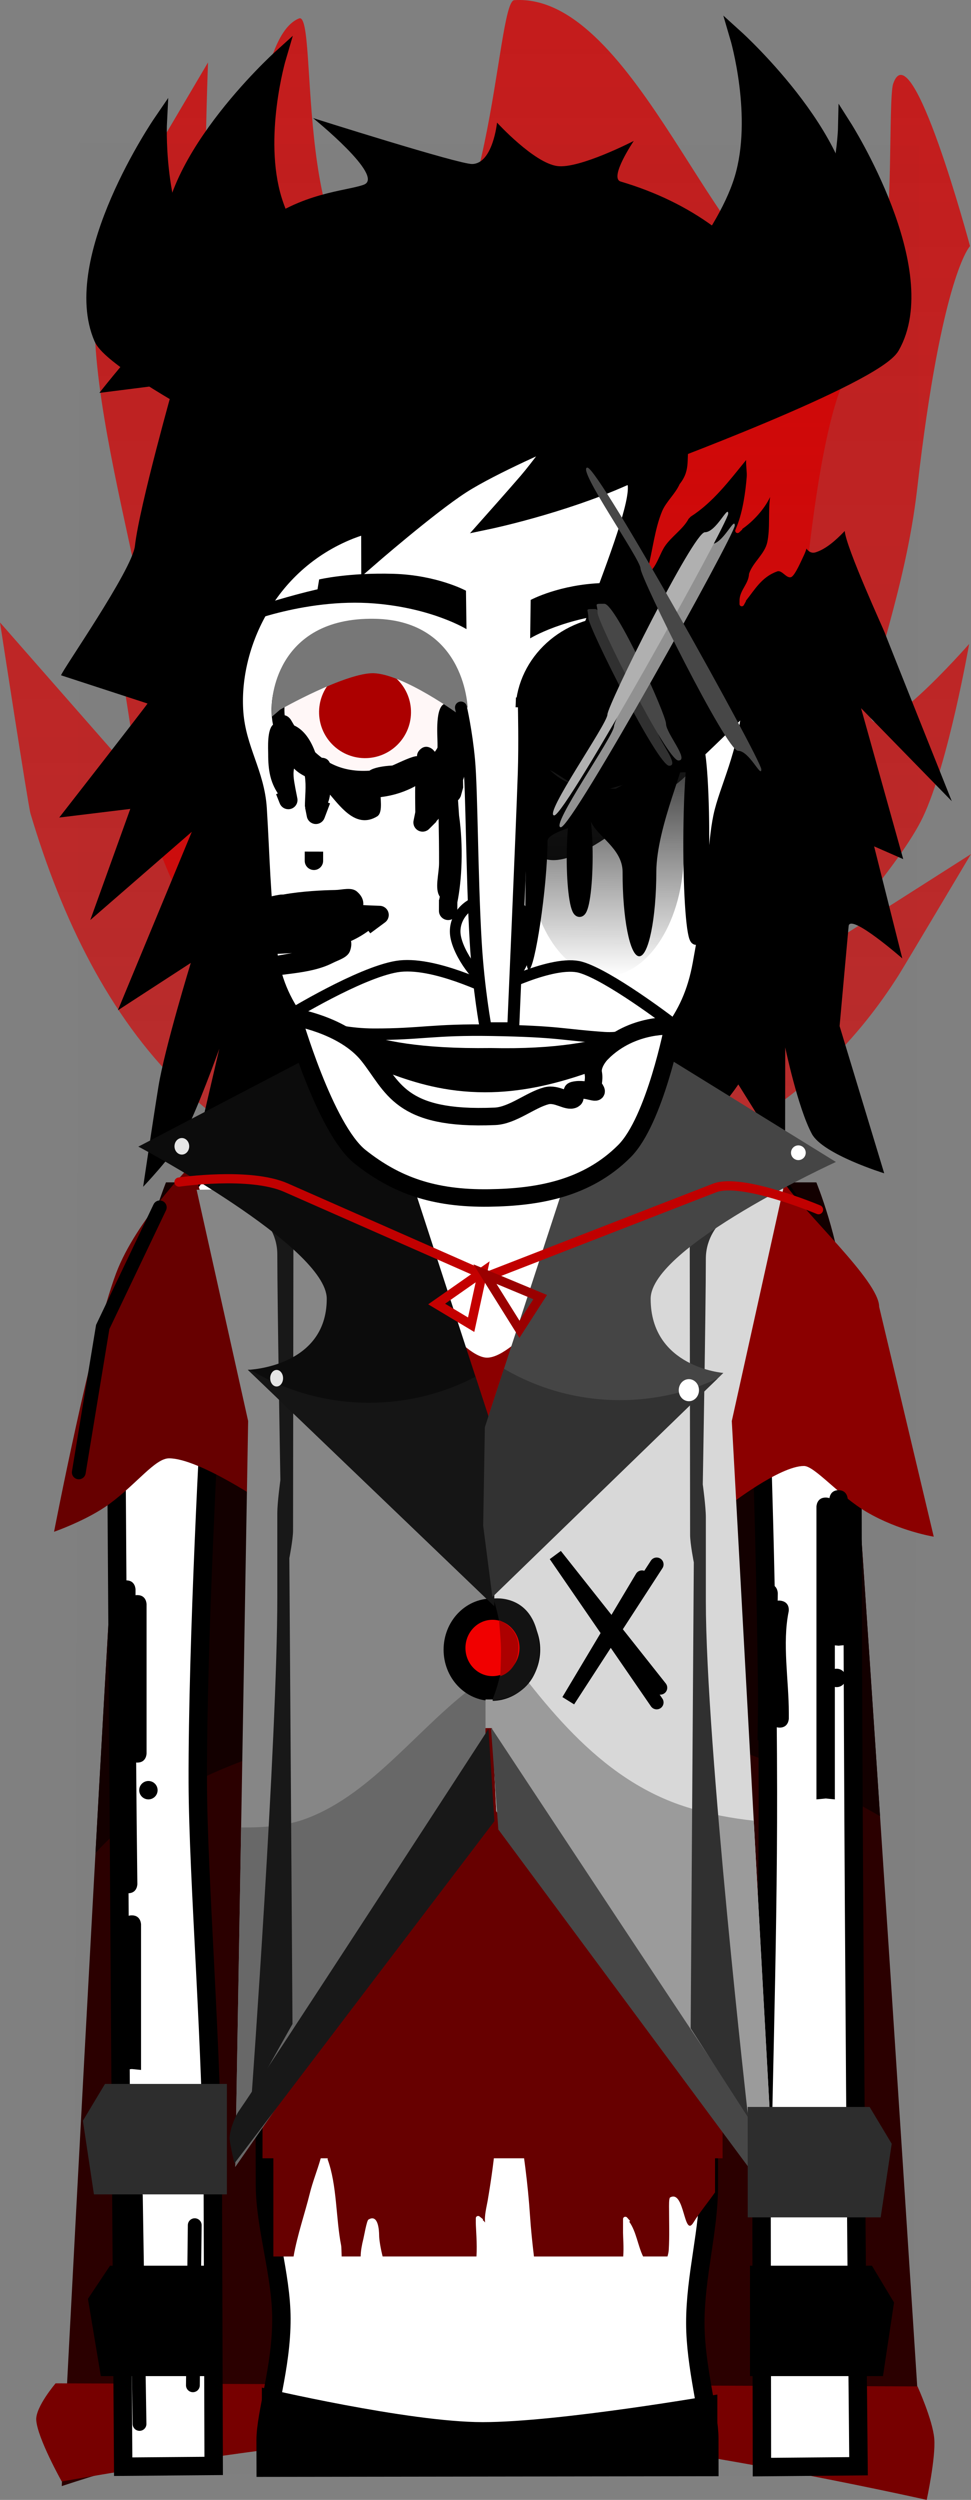 <svg version="1.1" xmlns="http://www.w3.org/2000/svg" xmlns:xlink="http://www.w3.org/1999/xlink" width="105.524" height="271.65" viewBox="0,0,105.524,271.65"><rect x="0" y="0" width="105.524" height="271.65" fill="#808080" stroke="none"/><defs><linearGradient x1="-957.861" y1="-155.94" x2="-957.861" y2="737.426" gradientUnits="userSpaceOnUse" id="color-1"><stop offset="0" stop-color="#d70000"/><stop offset="1" stop-color="#d70000" stop-opacity="0"/></linearGradient><linearGradient x1="-659.467" y1="-87.547" x2="-659.467" y2="583.344" gradientUnits="userSpaceOnUse" id="color-2"><stop offset="0" stop-color="#d70000"/><stop offset="1" stop-color="#d70000" stop-opacity="0"/></linearGradient><linearGradient x1="254.023" y1="115.058" x2="253.956" y2="142.222" gradientUnits="userSpaceOnUse" id="color-3"><stop offset="0" stop-color="#1a1a1a"/><stop offset="1" stop-color="#1a1a1a" stop-opacity="0"/></linearGradient></defs><g transform="translate(-188.157,-36.15)"><g data-paper-data="{&quot;isPaintingLayer&quot;:true}" fill-rule="nonzero" stroke-linejoin="miter" stroke-miterlimit="10" stroke-dasharray="" stroke-dashoffset="0" style="mix-blend-mode: normal"><g stroke="none" stroke-width="0" stroke-linecap="butt"><path d="M200.445,60.426l10.318,-17.492c0,0 -1.198,31.193 1.156,31.193c3.996,0 1.887,-33.204 8.732,-35.973c2.231,-0.902 -1.017,29.525 10.734,29.27c10.209,-0.221 10.641,-31.123 12.658,-31.256c13.241,-0.875 22.449,30.62 30.986,30.667c1.865,0.01 -0.466,-20.426 -0.466,-20.426c0,0 6.206,16.616 9.481,15.633c1.179,-0.354 0.646,-15.239 1.178,-16.788c2.043,-5.951 8.354,17.642 8.354,17.642c0,0 -3.078,3.08 -5.738,26.317c-1.279,11.178 -5.109,20.162 -5.15,24.248c-0.05,5.055 10.794,-7.338 10.794,-7.338c0,0 -2.279,13.054 -5.031,18.828c-2.453,5.147 -10.689,14.153 -10.689,14.153l15.919,-10.147c0,0 -7.304,12.27 -7.83,13.105c-8.886,14.079 -23.6,23.809 -47.254,23.976c-26.482,0.186 -40.251,-18.342 -47.129,-41.493c-0.252,-0.848 -3.31,-20.755 -3.31,-20.755l16.581,18.907c0,0 0.65,-11.92 -1.039,-20.483c-1.751,-8.879 -4.857,-20.756 -5.231,-29.651c-0.291,-6.929 1.977,-12.138 1.977,-12.138z" fill="url(#color-1)"/><path d="M210.385,74.938l7.749,-13.136c0,0 -0.9,23.425 0.868,23.425c3.001,0 1.417,-24.935 6.558,-27.014c1.675,-0.678 -0.764,22.173 8.061,21.981c7.667,-0.166 7.991,-23.372 9.506,-23.472c9.943,-0.657 16.859,22.995 23.27,23.03c1.4,0.008 -0.35,-15.339 -0.35,-15.339c0,0 4.661,12.478 7.12,11.74c0.885,-0.266 0.485,-11.444 0.884,-12.607c1.535,-4.469 6.273,13.249 6.273,13.249c0,0 -2.312,2.313 -4.309,19.763c-0.961,8.394 -3.837,15.141 -3.867,18.21c-0.038,3.797 8.106,-5.51 8.106,-5.51c0,0 -1.711,9.803 -3.778,14.139c-1.842,3.865 -8.027,10.629 -8.027,10.629l11.955,-7.62c0,0 -5.485,9.215 -5.88,9.842c-6.673,10.573 -17.723,17.88 -35.487,18.005c-19.887,0.14 -30.227,-13.774 -35.393,-31.16c-0.189,-0.637 -2.486,-15.586 -2.486,-15.586l12.452,14.198c0,0 0.488,-8.951 -0.78,-15.382c-1.315,-6.668 -3.647,-15.587 -3.928,-22.267c-0.219,-5.204 1.485,-9.115 1.485,-9.115z" fill="url(#color-2)"/></g><path d="M194.794,109.533c0.062,-0.462 7.733,-11.443 8.026,-14.056c0.485,-4.336 4.255,-17.661 4.255,-17.661l-8.123,1.03c0,0 8.964,-11.489 17.273,-18.101c4.658,-3.706 9.567,-3.823 11.464,-4.523c2.375,-0.877 -5.51,-7.242 -5.51,-7.242c0,0 15.926,5.049 17.298,4.993c2.246,-0.046 2.696,-4.499 2.696,-4.499c0,0 4.003,4.381 6.551,4.722c2.396,0.321 8.309,-2.733 8.309,-2.733c0,0 -2.726,4.028 -1.424,4.414c3.952,1.172 7.242,2.829 9.988,4.825c-0.476,1.087 -0.723,2.288 -0.73,3.352c-0.015,3.739 1.412,6.388 -0.64,10.005c-0.304,0.786 -1.556,4.049 -0.571,4.657c1.431,0.883 3.772,-2.711 2.934,0.065c-0.093,0.308 -0.336,0.549 -0.471,0.841c-0.709,1.548 -2.531,3.079 -2.99,4.571c-0.514,1.671 0.218,2.881 -1.113,4.565c-0.474,1.065 -1.47,1.904 -1.906,2.948c-0.788,1.884 -1.034,4.272 -1.558,6.29l0.023,0.028l-0.026,-0.001l-0,0.008h-0.017l-0,0.5c0,0 0,0 0,0c-0,0.138 0.112,0.25 0.249,0.25c0.136,0 0.247,-0.108 0.251,-0.243l0.016,-0.478c0.006,-0.023 0.012,-0.045 0.018,-0.068c0.542,-0.674 0.885,-1.784 1.325,-2.45c0.719,-1.087 2.003,-1.888 2.595,-3.006l0.232,-0.244c2.438,-1.553 4.235,-3.959 6.027,-6.155c-0.031,0.614 0.101,1.332 0.062,1.827c-0.129,1.658 -0.438,3.773 -1.046,5.306l-0.182,0.46c-0.013,0.03 -0.02,0.062 -0.02,0.097c-0,0.138 0.111,0.25 0.249,0.251c0.067,0 0.127,-0.026 0.172,-0.068l0.364,-0.342l-0.031,-0.033c1.218,-0.841 2.421,-2.167 3.036,-3.476c-0.223,1.536 0.019,3.366 -0.305,4.901c-0.275,1.303 -1.57,2.179 -1.985,3.44c-0.048,1.085 -0.937,1.707 -1.03,2.774l0.002,0.008l-0.002,-0l-0.007,0.499c-0,0.001 -0,0.002 -0,0.003c-0,0.138 0.111,0.25 0.249,0.251c0.096,0 0.18,-0.054 0.222,-0.134l0.239,-0.434l-0.029,-0.016c0.992,-1.24 1.735,-2.613 3.424,-3.212c0.514,-0.182 1.007,0.818 1.515,0.619c0.413,-0.162 1.133,-1.858 1.336,-2.273c0.132,-0.274 0.241,-0.546 0.326,-0.823c0.214,0.334 0.564,0.544 1.003,0.403c1.106,-0.355 2.17,-1.285 3.151,-2.313c0.156,1.832 4.248,10.749 4.336,11.022c0.096,0.297 7.3,18.336 7.3,18.336l-9.862,-10.108l4.584,16.404l-3.164,-1.387l3.063,12.177c0,0 -5.614,-4.912 -5.829,-3.538c-0.014,0.094 -0.985,10.892 -0.985,10.892l4.848,15.996c0,0 -6.666,-2.057 -7.862,-4.283c-1.529,-2.848 -2.895,-9.402 -2.895,-9.402l-0.016,12.164l-5.082,-8.139c0,0 -9.291,14.493 -26.581,14.286c-16.305,-0.326 -26.042,-11.992 -26.042,-11.992l-6.83,6.958l3.052,-13.129c0,0 -2.463,6.879 -3.977,9.624c-1.132,2.052 -4.302,5.379 -4.302,5.379c0,0 1.071,-7.255 1.663,-10.897c0.678,-4.173 3.516,-13.431 3.516,-13.431l-7.926,5.151l8.037,-19.4l-11.033,9.588l4.347,-12.075l-7.721,0.939c0,0 9.58,-12.288 9.593,-12.389z" fill="#000000" stroke="none" stroke-width="1.5" stroke-linecap="butt"/><path d="M196.238,304.968l0.628,-253.224l91.182,0.226l-0.628,253.224z" fill-opacity="0.01" fill="#000000" stroke="none" stroke-width="0" stroke-linecap="butt"/><path d="M194.867,306.3c0,0 0.092,-1.792 0.256,-4.952c1.076,-20.718 5.24,-100.255 6.777,-119.459c0.637,-7.968 4.3,-17.256 4.3,-17.256h70.667c0,0 2.497,6.035 3.013,12.305c1.674,20.328 8.653,129.362 8.653,129.362c0,0 -32.609,-10 -47.333,-10c-16.331,0 -46.333,10 -46.333,10z" fill="#2b0000" stroke="none" stroke-width="0" stroke-linecap="butt"/><path d="M194.867,305.8c0,0 -2.649,-4.721 -2.772,-6.681c-0.088,-1.414 2.105,-3.986 2.105,-3.986l93.667,0.333c0,0 1.656,3.652 1.821,5.681c0.169,2.08 -0.821,6.652 -0.821,6.652c0,0 -31.29,-7.042 -47.325,-7.383c-15.26,-0.325 -46.675,5.383 -46.675,5.383z" fill="#770000" stroke="none" stroke-width="0" stroke-linecap="butt"/><path d="M201.9,181.889c0.637,-7.968 4.3,-17.256 4.3,-17.256h70.667c0,0 2.497,6.035 3.013,12.305c0.691,8.387 2.284,31.871 3.918,56.568c-9.336,-5.367 -19.308,-9.252 -30.126,-10.803c-15.231,-2.183 -37.919,1.712 -50.448,10.634c-1.72,1.225 -3.289,2.63 -4.691,4.175c1.306,-23.645 2.634,-46.476 3.366,-55.622z" fill="#130000" stroke="none" stroke-width="0" stroke-linecap="butt"/><path d="M201.545,304.192c0,0 -0.635,-94.384 -0.793,-118.012c-0.055,-8.153 8.187,-36.761 40.202,-36.921c31.602,-0.158 39.857,29.487 39.849,36.897c-0.077,46.243 0.654,117.986 0.654,117.986l-10.497,0.096c0,0 -0.021,-15.345 -0.037,-26.888c-0.013,-9.496 0.711,-28.548 0.686,-46.5c-0.03,-21.518 -0.807,-41.455 -0.807,-41.455c0,0 0.075,-3.099 -2.816,-3.154c-3.434,-0.065 -2.945,3.116 -2.945,3.116c0,0 0.113,63.118 0.151,84.243c0.009,4.924 -1.481,9.868 -1.472,15c0.009,4.749 1.516,9.768 1.521,12.502c0.004,1.955 0.006,3.125 0.006,3.125l-48.214,0.072c0,0 -0.003,-1.099 -0.008,-2.947c-0.008,-2.969 1.729,-7.87 1.715,-13.251c-0.013,-4.795 -1.776,-9.972 -1.788,-14.499c-0.056,-21.191 -0.224,-84.536 -0.224,-84.536c0,0 0.279,-2.919 -2.886,-2.934c-3.111,-0.015 -2.816,2.909 -2.816,2.909c0,0 -1.423,25.186 -1.375,40.81c0.032,10.531 1.589,29.077 1.638,45c0.049,15.944 0.09,29.257 0.09,29.257z" fill="#ffffff" stroke="#000000" stroke-width="2" stroke-linecap="butt"/><path d="M232.485,198.28v-23.2c0,0 5.745,8.6 8.6,8.6c3.121,0 9.4,-8.6 9.4,-8.6v23.2z" fill="#8b0000" stroke="none" stroke-width="0" stroke-linecap="butt"/><path d="M217.865,281.35v-54.5h48v47.532c-0.786,1.118 -1.69,2.207 -2.333,3.255c-1.085,1.812 -0.944,-3.608 -2.556,-2.698c-0.136,0.077 -0.11,1.024 -0.11,1.207c0,1.491 0.057,2.996 -0.032,4.484c-0.013,0.219 -0.062,0.47 -0.141,0.719h-2.648c-0.57,-1.17 -0.751,-2.748 -1.506,-3.775l0.095,-0.083l-0.329,-0.375c-0.046,-0.053 -0.113,-0.086 -0.189,-0.086c-0.138,0 -0.25,0.112 -0.25,0.25v0l-0,0.5c0,0 0,0 0,0c-0,0.333 -0,0.667 -0.001,1c-0.001,0.41 0.099,1.581 0.02,2.57h-9.7c-0.175,-1.469 -0.331,-2.936 -0.428,-4.413c-0.23,-3.507 -0.703,-6.972 -1.279,-10.439c-0.115,-0.691 -0.391,-4.819 -1.514,-4.249c-0.222,0.113 -0.265,1.411 -0.297,1.665c-0.188,1.49 -0.495,2.972 -0.614,4.469c-0.184,2.336 -0.507,4.603 -0.9,6.912c-0.106,0.622 -0.381,1.642 -0.275,2.366c-0.078,-0.102 -0.169,-0.196 -0.268,-0.282l0.051,-0.063l-0.387,-0.313c-0.043,-0.035 -0.098,-0.057 -0.159,-0.057c-0.138,0 -0.25,0.112 -0.25,0.25v0v0.5v0c0,0.507 0.164,2.308 0.071,3.654h-10.196c-0.222,-0.856 -0.38,-1.841 -0.381,-2.288c-0.006,-0.518 -0.083,-2.382 -1.168,-1.717c-0.179,0.109 -0.471,1.796 -0.541,2.071c-0.173,0.683 -0.291,1.35 -0.301,1.934h-2.062c-0.024,-0.503 -0.016,-0.991 -0.061,-1.223c-0.573,-2.891 -0.437,-6.573 -1.481,-9.374l0.034,-0.007l-0.103,-0.484c-0.022,-0.116 -0.124,-0.203 -0.246,-0.203c-0.107,0 -0.199,0.068 -0.234,0.163l-0.183,0.459l0.003,0.001l-0.008,0.011c-0.364,1.293 -0.871,2.531 -1.192,3.837c-0.496,2.019 -1.366,4.549 -1.756,6.821z" fill="#670000" stroke="none" stroke-width="0" stroke-linecap="butt"/><path d="M216.685,270.68v-50h50v50z" fill="#670000" stroke="none" stroke-width="0" stroke-linecap="butt"/><path d="M194.032,202.6c0,0 4.03,-20.893 6.742,-28.093c2.204,-5.851 8.325,-11.907 8.325,-11.907l0.049,0.001c0.088,0.785 0.266,1.543 0.525,2.263c1.369,4.107 2.809,8.256 3.973,12.478c0.82,2.975 1.937,6.223 2.274,9.292c0.194,1.766 -0.311,4.588 -0.235,6.246c0.103,2.253 0.758,4.518 1.454,6.764c0,0 -7.303,-5.018 -10.606,-5.026c-1.514,-0.004 -3.516,2.776 -6.49,4.961c-2.398,1.762 -6.011,3.021 -6.011,3.021z" fill="#670000" stroke="none" stroke-width="0" stroke-linecap="butt"/><path d="M289.632,203.133c0,0 -3.758,-0.608 -7.289,-2.682c-2.956,-1.736 -5.653,-4.999 -6.809,-5.001c-2.665,-0.006 -8.195,4.315 -8.195,4.315c0.229,-5.721 0.385,-11.458 0.521,-17.184c0.112,-4.701 3.076,-12.907 5.198,-18.363c2.477,3.8 10.641,11.085 10.641,13.93z" fill="#8b0000" stroke="none" stroke-width="0" stroke-linecap="butt"/><path d="M256.142,200.334c-0.571,0 -1.034,-0.463 -1.034,-1.034c0,-0.571 0.463,-1.034 1.034,-1.034c0.571,0 1.034,0.463 1.034,1.034c0,0.571 -0.463,1.034 -1.034,1.034z" fill="#000000" stroke="none" stroke-width="1.5" stroke-linecap="butt"/><path d="M250.883,204.569c-4.463,-0.314 -6.552,-1.794 -6.17,-2.58c0.118,-0.242 2.846,1.064 6.97,1.305c6.409,0.375 8.51,-0.632 8.51,-0.632v1.346c0,0 -2.413,1.047 -9.311,0.561z" fill="#000000" stroke="#000000" stroke-width="0" stroke-linecap="butt"/><path d="M223.07,199.3c0,-0.571 0.463,-1.034 1.034,-1.034c0.571,0 1.034,0.463 1.034,1.034c0,0.571 -0.463,1.034 -1.034,1.034c-0.571,0 -1.034,-0.463 -1.034,-1.034z" fill="#000000" stroke="none" stroke-width="1.5" stroke-linecap="butt"/><path d="M229.364,204.569c-6.897,0.486 -9.311,-0.561 -9.311,-0.561v-1.346c0,0 2.101,1.007 8.51,0.632c4.124,-0.241 6.853,-1.547 6.97,-1.305c0.383,0.786 -1.706,2.266 -6.17,2.58z" fill="#000000" stroke="#000000" stroke-width="0" stroke-linecap="butt"/><path d="M240.644,261.121c-0.819,0 -1.483,-0.664 -1.483,-1.483c0,-0.819 0.664,-1.483 1.483,-1.483c0.819,0 1.483,0.664 1.483,1.483c0,0.819 -0.664,1.483 -1.483,1.483z" data-paper-data="{&quot;index&quot;:null}" fill="#670000" stroke="none" stroke-width="1.5" stroke-linecap="butt"/><path d="M255.885,165.086l17.4,0.226l-5.6,25.256l4.6,83.719c0,0 -3.821,-5.229 -6.75,-9.236c-5.459,-7.47 -23.45,-32.089 -23.45,-32.089c0,0 -0.707,-14.62 -0.949,-19.616c-0.149,-3.088 -0.362,-7.494 -0.362,-7.494z" fill="#d8d8d8" stroke="#cc0000" stroke-width="0" stroke-linecap="round"/><path d="M272.285,274.286c0,0 -3.821,-5.229 -6.75,-9.236c-5.459,-7.47 -23.45,-32.089 -23.45,-32.089c0,0 -0.707,-14.62 -0.949,-19.616c-0.005,-0.106 -0.01,-0.213 -0.016,-0.322c5.807,7.862 11.94,16.484 21.748,19.523c2.392,0.741 4.789,1.185 7.202,1.45z" fill="#9b9b9b" stroke="#cc0000" stroke-width="0" stroke-linecap="butt"/><path d="M241.368,202.585l-0.644,30.167l-27,38.859l1.4,-81.044l-5.6,-25.132l17.4,-0.224z" data-paper-data="{&quot;index&quot;:null}" fill="#868686" stroke="#cc0000" stroke-width="0" stroke-linecap="round"/><path d="M242.314,234.952l-0.806,-11.123c0,0 26.826,40.695 29.676,44.682c0.489,0.684 0.859,1.879 0.859,1.879c0,0 0.279,0.892 0.239,1.389c-0.031,0.388 -0.172,1.092 -0.308,1.703c-0.137,0.621 -0.268,1.146 -0.268,1.146z" fill="#474747" stroke="none" stroke-width="0" stroke-linecap="butt"/><path d="M240.724,232.752l-27,38.859l0.637,-36.882c2.456,0.018 4.909,-0.141 7.136,-0.984c7.308,-2.766 12.38,-10.254 18.626,-14.69c0.3,-0.188 0.602,-0.372 0.905,-0.552z" data-paper-data="{&quot;index&quot;:null}" fill="#686868" stroke="#cc0000" stroke-width="0" stroke-linecap="butt"/><path d="M213.637,271.229c0,0 -0.119,-0.488 -0.245,-1.065c-0.123,-0.568 -0.253,-1.222 -0.281,-1.583c-0.036,-0.462 0.219,-1.291 0.219,-1.291c0,0 0.338,-1.111 0.785,-1.746c2.605,-3.704 27.126,-41.515 27.126,-41.515l0.645,10.02z" data-paper-data="{&quot;index&quot;:null}" fill="#181818" stroke="none" stroke-width="0" stroke-linecap="butt"/><path d="M282.915,282.35l2.4,4l-1.2,8h-14.45c0,-1.49 0,-2.98 0,-4.47c0,-2.51 0,-5.02 0,-7.53z" fill="#000000" stroke="none" stroke-width="0" stroke-linecap="butt"/><path d="M199.115,294.35l-1.4,-8.4l2.4,-3.6h11.85c0,2.733 0,5.467 0,8.2c0,1.267 0,2.533 0,3.8z" fill="#000000" stroke="none" stroke-width="0" stroke-linecap="butt"/><path d="M203.085,227.68c-0.046,0 -0.089,-0.002 -0.131,-0.006c0.032,4.397 0.076,8.794 0.131,13.192l0,0.001c0,0 0.013,1 -0.987,1.012c-1,0.013 -1.012,-0.987 -1.012,-0.987l-0,-0.001c-0.133,-10.672 -0.2,-21.339 -0.2,-32.011c0,0 0,-1 1,-1c1,0 1,1 1,1c0,0.205 0,0.41 0,0.615c0.062,-0.01 0.128,-0.015 0.2,-0.015c1,0 1,1 1,1c0,5.333 0,10.667 0,16v0.2c0,0 0,1 -1,1z" fill="#000000" stroke="none" stroke-width="0.5" stroke-linecap="butt"/><path d="M201.485,260.88c0,-5.2 0,-10.4 0,-15.6c0,0 0,-1 1,-1c1,0 1,1 1,1c0,5.267 0,10.533 0,15.8l-1,-0.1l-1,0.1c0,-0.067 0,-0.133 0,-0.2c0,-0 0,-1 1,-1c1,0 1,1 1,1l-1,0.1z" fill="#000000" stroke="none" stroke-width="0.5" stroke-linecap="butt"/><path d="M203.285,230.68c0,-0.552 0.448,-1 1,-1c0.552,0 1,0.448 1,1c0,0.552 -0.448,1 -1,1c-0.552,0 -1,-0.448 -1,-1z" fill="#000000" stroke="none" stroke-width="0.5" stroke-linecap="butt"/><path d="M276.885,231.48c0,-10.533 0,-21.067 0,-31.6c0,0 0,-1 1,-1c0.162,0 0.298,0.026 0.411,0.07c0.039,-0.271 0.214,-0.87 0.989,-0.87c1,0 1,1 1,1c0,5.267 0,10.533 0,15.8l-1,0.1l-0.4,-0.04c0,0.853 0,1.707 0,2.56c0.065,-0.013 0.132,-0.02 0.2,-0.02c0.552,0 1,0.448 1,1c0,0.552 -0.448,1 -1,1c-0.068,0 -0.135,-0.007 -0.2,-0.02c0,4.073 0,8.147 0,12.22l-1,-0.1l-1,0.1c0,-0.067 0,-0.133 0,-0.2c0,-0 0,-1 1,-1c1,0 1,1 1,1l-1,0.1l-1,-0.1z" fill="#000000" stroke="none" stroke-width="0.5" stroke-linecap="butt"/><path d="M272.885,223.88c-0.148,0 -0.274,-0.022 -0.382,-0.059c-0.006,0.49 -0.012,0.98 -0.018,1.471l-1.063,-0.112l-0.937,0.087c0.001,-0.062 0.002,-0.124 0.002,-0.186l-0.002,-0c0,0 0,-0.021 0.003,-0.058c0.066,-5.251 0.131,-10.503 0.197,-15.754c0,0 0.013,-1 1.012,-0.987c1,0.013 0.987,1.012 0.987,1.012c-0.003,0.264 -0.007,0.529 -0.01,0.793c0.118,-0.019 0.252,-0.017 0.406,0.014c0.981,0.196 0.784,1.177 0.784,1.177c-0.707,3.439 0.019,7.473 0.019,11.004v0.6c0,0 0,1 -1,1z" fill="#000000" stroke="none" stroke-width="0.5" stroke-linecap="butt"/><path d="M245.865,215.413c0,2.52 -1.903,4.562 -4.25,4.562c-2.347,0 -4.25,-2.043 -4.25,-4.562c0,-2.52 1.903,-4.562 4.25,-4.562c2.347,0 4.25,2.043 4.25,4.562z" fill="#000000" stroke="#000000" stroke-width="2" stroke-linecap="butt"/><path d="M246.779,215.32c0,5.589 -5.143,5.607 -5.143,5.607c0,0 1.162,-2.589 1.144,-5.285c-0.018,-2.768 -1.001,-5.787 -1.001,-5.787c0,0 4.542,-0.635 4.968,5.044c0.01,0.14 0.032,0.279 0.032,0.42z" fill="#131313" stroke="none" stroke-width="0" stroke-linecap="butt"/><path d="M244.615,215.225c0,1.691 -1.315,3.062 -2.938,3.062c-1.622,0 -2.938,-1.371 -2.938,-3.062c0,-1.691 1.315,-3.062 2.938,-3.062c1.622,0 2.938,1.371 2.938,3.062z" fill="#f10000" stroke="#000000" stroke-width="0" stroke-linecap="butt"/><path d="M244.494,215.141c0,2.657 -1.964,3.143 -1.964,3.143c0,0 0.095,-2.052 0.071,-3.069c-0.024,-1.006 -0.213,-3.003 -0.213,-3.003c0,0 2.107,0.7 2.107,2.929z" fill="#ac0000" stroke="none" stroke-width="0" stroke-linecap="butt"/><path d="M263.215,256.55l0.342,-50.625c0,0 -0.402,-2.027 -0.403,-3c-0.015,-13.457 -0.039,-31.625 -0.039,-31.625l3.25,-2.2c0,0 -1.5,1.438 -1.5,3.825c0,5.31 -0.333,24.527 -0.333,24.527c0,0 0.333,2.425 0.333,3.556c0,3.306 0,6.433 0,9.118c0,15.591 4.6,56.125 4.6,56.125z" fill="#303030" stroke="none" stroke-width="0" stroke-linecap="butt"/><path d="M215.494,263.986c0,0 2.8,-38.734 2.8,-54.325c0,-2.685 0,-5.811 0,-9.118c0,-1.131 0.333,-3.556 0.333,-3.556c0,0 -0.333,-19.217 -0.333,-24.527c0,-2.387 -1.5,-3.825 -1.5,-3.825l3.25,2.2c0,0 -0.023,18.167 -0.039,31.625c-0.001,0.973 -0.403,3 -0.403,3l0.342,50.625z" data-paper-data="{&quot;index&quot;:null}" fill="#181818" stroke="none" stroke-width="0" stroke-linecap="butt"/><path d="M240.921,223.933v-3.111h0.778v3.111z" fill="#9b9b9b" stroke="none" stroke-width="0" stroke-linecap="butt"/><path d="M216.615,304.1v-8.5c0,0 15.879,3.75 24,3.75c8.371,0 25.5,-3 25.5,-3v7.75z" fill="#000000" stroke="none" stroke-width="0" stroke-linecap="butt"/><path d="M241.867,210.683l-26.771,-25.68c0,0 8.571,-0.264 8.571,-7.724c0,-5.652 -20.467,-16.533 -20.467,-16.533l19.667,-10.28l6.4,2.8l12.418,38.173l0.182,10.493z" data-paper-data="{&quot;index&quot;:null}" fill="#0c0c0c" stroke="none" stroke-width="NaN" stroke-linecap="butt"/><path d="M240.667,201.933l0.182,-10.693l12.418,-37.973l6.4,-2.8l19.333,11.947c0,0 -20.133,9.215 -20.133,14.867c0,7.459 7.904,8.057 7.904,8.057l-25.104,24.346z" fill="#454545" stroke="none" stroke-width="NaN" stroke-linecap="butt"/><path d="M241.867,210.683l-26.771,-25.68c0,0 0.091,-0.003 0.255,-0.016c3.77,2.28 8.191,3.592 12.919,3.592c4.172,0 8.105,-1.022 11.563,-2.829l1.851,5.689l0.182,10.493z" data-paper-data="{&quot;index&quot;:null}" fill="#151515" stroke="none" stroke-width="NaN" stroke-linecap="butt"/><path d="M203.2,160.747l0.243,-0.127c-0.01,0.081 -0.019,0.162 -0.028,0.243c-0.141,-0.076 -0.216,-0.116 -0.216,-0.116z" data-paper-data="{&quot;index&quot;:null}" fill="#151515" stroke="none" stroke-width="NaN" stroke-linecap="butt"/><path d="M240.667,201.933l0.182,-10.693l2.078,-6.354c3.702,2.167 8.011,3.409 12.61,3.409c3.796,0 7.395,-0.846 10.618,-2.36l-24.488,23.748z" fill="#323232" stroke="none" stroke-width="NaN" stroke-linecap="butt"/><path d="M264.12,187.213c0,0.663 -0.492,1.2 -1.1,1.2c-0.608,0 -1.1,-0.537 -1.1,-1.2c0,-0.663 0.492,-1.2 1.1,-1.2c0.608,0 1.1,0.537 1.1,1.2z" fill="#ffffff" stroke="none" stroke-width="0" stroke-linecap="butt"/><path d="M218.92,185.913c0,0.497 -0.313,0.9 -0.7,0.9c-0.387,0 -0.7,-0.403 -0.7,-0.9c0,-0.497 0.313,-0.9 0.7,-0.9c0.387,0 0.7,0.403 0.7,0.9z" fill="#e6e6e6" stroke="none" stroke-width="0" stroke-linecap="butt"/><path d="M277.11,167.6c0,0 -8.322,-3.514 -11.292,-2.359c-5.666,2.203 -24.708,9.609 -24.708,9.609c0,0 -16.016,-7.062 -21.876,-9.646c-3.937,-1.736 -11.624,-0.604 -11.624,-0.604" fill="none" stroke="#c10000" stroke-width="1" stroke-linecap="round"/><path d="M239.36,180.1l-3.75,-2.25l5,-3.5z" fill="none" stroke="#c40000" stroke-width="1" stroke-linecap="round"/><path d="M246.86,177.1l-2.25,3.5l-3.75,-6z" fill="none" stroke="#9a0000" stroke-width="1" stroke-linecap="round"/><path d="M259.52,221.147l-11,-16l11.4,14.4" fill="none" stroke="#000000" stroke-width="1.5" stroke-linecap="round"/><path d="M259.52,206.147l-9.6,14.8l8,-13.4" fill="none" stroke="#000000" stroke-width="1.5" stroke-linecap="round"/><path d="M196.72,196.147l2.6,-15.8l6.2,-13" fill="none" stroke="#000000" stroke-width="1.5" stroke-linecap="round"/><path d="M203.32,299.547l-0.4,-24.8" fill="none" stroke="#000000" stroke-width="1.5" stroke-linecap="round"/><path d="M209.12,295.347l0.2,-17.4" fill="none" stroke="#000000" stroke-width="1.5" stroke-linecap="round"/><path d="" fill="#2b0000" stroke="none" stroke-width="0" stroke-linecap="butt"/><path d="M258.92,70.557c0,0 7.692,-8.125 9.778,-14.926c2.086,-6.801 -0.462,-15.444 -0.462,-15.444c0,0 13.375,12.112 11.734,21.383c-0.661,3.738 -19.567,19.474 -19.567,19.474l-1.773,-10.666" data-paper-data="{&quot;index&quot;:null}" fill="#000000" stroke="#000000" stroke-width="1.5" stroke-linecap="round"/><path d="M197.084,107.901c0,0 0,0 0,0c-0,0 -0,0 -0,0z" fill="#000000" stroke="none" stroke-width="1.5" stroke-linecap="butt"/><path d="M250.171,163.777c-0.035,-0.224 -0.072,-0.445 -0.111,-0.664l0.345,0.004c-0.094,0.54 -0.182,0.995 -0.234,0.66z" fill="#000000" stroke="none" stroke-width="0" stroke-linecap="butt"/><path d="M213.856,113.591c-0.525,-6.849 3.275,-15.987 12.441,-19.625c0.597,-0.237 1.859,-0.639 1.859,-0.639l0.01,3.827c0,0 6.703,-5.84 10.248,-8.127c3.29,-2.122 10.313,-5.137 10.313,-5.137c0,0 -2.167,3 -3.419,4.452c-1.33,1.544 -4.004,4.553 -4.004,4.553c0,0 7.842,-1.648 14.686,-4.693c8.577,-3.514 -35.202,73.36 13.609,24.182c-0.436,5.668 -2.557,9.493 -3.181,12.513c-0.625,3.019 -0.425,6.136 -2.246,16.034c-1.137,6.177 -4.184,8.914 -10.056,14.636c-5.872,5.722 -9.077,9.23 -13.037,9.289c-3.811,0.057 -8.923,-5.122 -13.91,-10.417c-5.31,-5.638 -8.854,-8.499 -9.678,-15.164c-0.742,-6.002 -0.752,-9.91 -1.085,-15.251c-0.243,-3.903 -2.245,-6.451 -2.55,-10.434z" fill="#ffffff" stroke="#000000" stroke-width="1.5" stroke-linecap="butt"/><path d="M261.963,101.19c0,0 1.524,0.322 4.253,1.121c2.493,0.73 4.445,1.755 4.445,1.755l0.192,1.171c0,0 -7.242,-3.148 -15.11,-2.508c-6.291,0.512 -9.97,2.788 -9.97,2.788l0.056,-4.177c0,0 3.132,-1.696 7.868,-1.836c4.905,-0.145 8.089,0.611 8.089,0.611z" data-paper-data="{&quot;index&quot;:null}" fill="#000000" stroke="none" stroke-width="1.5" stroke-linecap="butt"/><path d="M241.415,143.086c-1.034,-0.003 -3.53,-3.269 -3.773,-5.373c-0.218,-1.882 1.325,-3.825 3.796,-3.819c2.472,0.006 4.201,0.501 4.02,4.199c-0.154,3.138 -1.571,4.999 -4.042,4.993z" fill="#ffffff" stroke="#000000" stroke-width="1.15" stroke-linecap="butt"/><path d="M215.53,123.718c0,0 -4.923,-3.529 -6.142,-8.99c-1.282,-5.746 -1.437,-9.736 0.505,-9.991c1.942,-0.254 2.697,2.384 3.712,8.365c1.015,5.981 1.925,10.616 1.925,10.616z" data-paper-data="{&quot;index&quot;:null}" fill="#000000" stroke="#000000" stroke-width="1" stroke-linecap="butt"/><path d="M215.338,119.77c0,0 -3.557,-2.932 -4.297,-8.461c-0.413,-3.084 2.162,-2.275 2.162,-2.275" fill="none" stroke="#000000" stroke-width="0.25" stroke-linecap="round"/><path d="M218.368,113.122c0.038,-2.252 1.072,-4.322 2.7,-5.892c1.908,-1.839 4.634,-2.99 7.533,-2.941c5.373,0.091 9.017,4.271 8.934,9.162c-0.083,4.892 -4.145,8.784 -9.518,8.693c-5.373,-0.091 -9.732,-4.131 -9.649,-9.023z" fill="#fff7f7" stroke="#000000" stroke-width="1.4" stroke-linecap="butt"/><path d="M222.833,113.453c0.047,-2.758 2.321,-4.956 5.079,-4.91c2.758,0.047 4.956,2.321 4.91,5.079c-0.047,2.758 -2.321,4.956 -5.079,4.91c-2.758,-0.047 -4.956,-2.321 -4.91,-5.079z" fill="#ac0000" stroke="none" stroke-width="1.5" stroke-linecap="butt"/><path d="M245.424,113.189c0.216,-4.888 4.475,-8.847 9.792,-8.834c5.318,0.013 9.265,3.989 9.253,8.881c-0.012,4.892 -3.908,9.061 -9.722,9.118c-5.53,0.054 -9.548,-4.061 -9.323,-9.165z" fill="#000000" stroke="#000000" stroke-width="2.5" stroke-linecap="butt"/><path d="M269.79,113.241c1.044,-5.976 1.813,-8.61 3.753,-8.346c1.941,0.264 1.766,4.253 0.455,9.993c-1.246,5.455 -6.186,8.96 -6.186,8.96c0,0 0.934,-4.63 1.978,-10.606z" data-paper-data="{&quot;index&quot;:null}" fill="#000000" stroke="#000000" stroke-width="1" stroke-linecap="butt"/><path d="M270.212,109.175c0,0 2.58,-0.797 2.151,2.285c-0.768,5.525 -4.339,8.44 -4.339,8.44" data-paper-data="{&quot;index&quot;:null}" fill="none" stroke="#000000" stroke-width="0.25" stroke-linecap="round"/><path d="M262.489,128.661c-0.019,7.501 -3.839,13.573 -8.534,13.561c-4.694,-0.012 -8.485,-6.102 -8.466,-13.603c0.014,-5.499 -2.016,-8.499 1.608,-8.986c1.319,-0.178 3.958,3.186 6.909,2.337c15.195,-4.37 8.502,-0.81 8.483,6.692z" fill="url(#color-3)" stroke="none" stroke-width="0" stroke-linecap="butt"/><path d="M247.659,127.539c-0.013,5.063 -1.39,13.997 -2.035,13.995c-0.644,-0.002 -0.311,-8.938 -0.299,-14.001c0.013,-5.063 0.213,-9.833 0.858,-9.831c0.188,0 1.607,2.942 4.293,3.684c3.425,0.947 8.279,-0.116 8.444,1.505c0.15,1.467 -11.257,2.943 -11.261,4.647z" fill="#000000" stroke="none" stroke-width="0" stroke-linecap="butt"/><path d="M259.484,130.902c-0.013,5.063 -0.844,9.165 -1.856,9.162c-1.013,-0.003 -1.823,-4.109 -1.811,-9.171c0.013,-5.063 -11.332,-5.528 6.363,-12.151c0.948,-0.355 -2.684,7.097 -2.697,12.16z" fill="#000000" stroke="none" stroke-width="0" stroke-linecap="butt"/><path d="M251.988,129.3c-0.008,3.268 -0.388,5.916 -0.848,5.915c-0.46,-0.001 -0.827,-2.651 -0.819,-5.919c0.008,-3.268 0.388,-5.916 0.848,-5.915c0.46,0.001 0.827,2.651 0.819,5.919z" fill="#000000" stroke="#000000" stroke-width="1.15" stroke-linecap="butt"/><path d="M264.659,127.582c-0.015,5.891 -0.4,10.666 -0.86,10.665c-0.46,-0.001 -0.821,-4.778 -0.807,-10.669c0.015,-5.891 0.4,-10.666 0.86,-10.665c0.46,0.001 0.821,4.778 0.807,10.669z" fill="#000000" stroke="#000000" stroke-width="1.15" stroke-linecap="butt"/><path d="M217.901,114.845c-0.005,-0.272 0.098,-0.596 0.515,-0.833c0.869,-0.494 1.363,0.375 1.363,0.375c0.116,0.203 0.232,0.402 0.35,0.595c1.08,0.498 1.803,1.609 2.28,2.908c0.234,0.217 0.475,0.418 0.724,0.602c0.511,0.013 0.751,0.291 0.864,0.551c1.214,0.659 2.618,0.961 4.311,0.854c0.447,-0.319 1.402,-0.5 2.491,-0.562c0.944,-0.414 2.128,-1.003 2.681,-1.021c-0.005,-0.215 0.071,-0.459 0.316,-0.703c0.709,-0.705 1.414,0.004 1.414,0.004c0.174,0.18 0.339,0.373 0.497,0.579c-0.002,-0.423 -0.003,-0.847 -0.002,-1.27c0.002,-0.845 -0.293,-4.057 0.853,-4.332c0.845,-0.203 1.713,0.628 2.255,1.306c0.81,1.013 0.115,5.9 -0.337,7.021c0.005,0.27 0.011,0.541 0.016,0.811l-0.254,0.916c0,0 -0.087,0.259 -0.305,0.461c0.039,0.542 0.078,1.092 0.112,1.648c0.479,3.356 0.313,6.978 -0.184,9.449l-0.002,0.926c-0.001,0.552 -0.45,0.999 -1.002,0.998c-0.552,-0.001 -0.999,-0.45 -0.998,-1.002l0.003,-1.2l0.025,0c0.022,-0.112 0.043,-0.227 0.064,-0.346c-0.584,-0.851 -0.082,-2.435 -0.079,-3.654c0.004,-1.61 -0.02,-3.218 -0.05,-4.825c-0.013,0.025 -0.026,0.047 -0.04,0.064c-0.067,0.087 -0.142,0.165 -0.222,0.237l0.03,0.03l-0.802,0.798c-0.181,0.181 -0.432,0.292 -0.708,0.291c-0.552,-0.001 -0.999,-0.45 -0.998,-1.002c0,-0.074 0.008,-0.147 0.024,-0.216l0.184,-0.906c-0.003,-1.019 -0.042,-2.053 0.003,-3.071c-0.826,0.048 -1.857,0.19 -2.2,0.188c-0.073,-0 -0.152,-0.012 -0.234,-0.031c-0.436,0.128 -0.887,0.23 -1.348,0.306c-0.094,0.914 0.337,2.645 -0.371,3.076c-2.179,1.324 -3.82,-0.838 -5.118,-2.365c-0.042,0.311 -0.109,0.585 -0.216,0.865l0.219,0.083l-0.596,1.577c-0.137,0.39 -0.509,0.669 -0.946,0.668c-0.492,-0.001 -0.899,-0.357 -0.982,-0.824l-0.194,-0.982l0.038,-0.008l-0.053,-0.09c-0.002,-1.012 0.166,-2.217 -0.007,-3.288c-0.415,-0.218 -0.819,-0.47 -1.173,-0.837c-0.153,0.756 0.037,1.488 0.163,2.239l0.191,0.969c0.015,0.07 0.023,0.142 0.023,0.216c-0.001,0.552 -0.45,0.999 -1.002,0.998c-0.429,-0.001 -0.795,-0.272 -0.936,-0.653l-0.389,-0.979l0.17,-0.067l-0.015,-0.076c-0.768,-1.197 -1.02,-2.416 -1.015,-4.23c0.001,-0.524 -0.151,-2.773 0.599,-3.233zM219.302,118.127c0.068,-0.075 0.139,-0.153 0.213,-0.234c-0.13,-0.198 -0.256,-0.399 -0.379,-0.601c0.089,0.296 0.166,0.605 0.166,0.791c-0,0.015 0,0.03 0,0.045z" fill="#000000" stroke="none" stroke-width="0.5" stroke-linecap="butt"/><path d="M222.271,130.69c-0.552,-0.001 -0.999,-0.45 -0.998,-1.002l0.002,-1c-0.333,-0.001 0.333,0.001 0,0l2,0.005l-0.002,1c-0.001,0.552 -0.45,0.999 -1.002,0.998z" fill="#000000" stroke="none" stroke-width="0.5" stroke-linecap="butt"/><path d="M214.004,141.674c0.037,-0.999 1.036,-0.962 1.036,-0.962l-0.146,0.044c1.645,-0.469 3.324,-0.743 4.999,-1.041c-0.625,0.041 -1.27,0.072 -1.936,0.103l-0.041,-0.016l-0.001,0.015l-1.006,-0.037c-0,-0 -0,-0 -0.001,-0c-0.552,-0.02 -0.983,-0.484 -0.962,-1.036c0.013,-0.352 0.207,-0.655 0.489,-0.823l0.41,-0.252c-0.014,-0.073 -0.02,-0.149 -0.017,-0.226c0.005,-0.125 0.032,-0.243 0.077,-0.351c-0.058,0.004 -0.117,0.008 -0.177,0.013l-0.054,-0.018l-0.001,0.018l-1.332,-0.049c-0.552,-0.02 -0.983,-0.484 -0.962,-1.036c0.012,-0.331 0.184,-0.619 0.439,-0.791l0.776,-0.538c0.114,-0.489 0.634,-0.689 0.634,-0.689c0.806,-0.306 1.649,-0.539 2.504,-0.652l0.082,0.025l0.001,-0.025l0.126,0.005c1.971,-0.363 4.361,-0.474 5.626,-0.492c0.799,-0.012 1.79,-0.352 2.391,0.175c0.547,0.48 0.725,0.981 0.679,1.466c0.287,0.014 0.557,0.027 0.807,0.037l0.999,0.037c0.552,0.02 0.983,0.484 0.962,1.036c-0.012,0.319 -0.172,0.598 -0.411,0.772l-1.599,1.185l-0.198,-0.268c-0.614,0.446 -1.243,0.808 -1.893,1.103c0.066,0.311 0.037,0.669 -0.11,1.08c-0.259,0.722 -1.207,0.963 -1.89,1.31c-2.633,1.336 -6.048,1.077 -8.858,1.886l-0.479,0.032c0,0 -0.999,-0.037 -0.962,-1.036z" fill="#000000" stroke="none" stroke-width="0.5" stroke-linecap="butt"/><path d="M221.927,76.539l0.76,10.785c0,0 -22.051,-10.899 -23.565,-14.38c-3.755,-8.634 6.431,-23.528 6.431,-23.528c0,0 -0.465,8.998 3.148,15.127c3.613,6.128 12.986,12.238 12.986,12.238" fill="#000000" stroke="#000000" stroke-width="1.5" stroke-linecap="round"/><path d="M260.314,75.957c0,0 10.672,-5.369 15.077,-11.201c4.405,-5.832 4.594,-14.84 4.594,-14.84c0,0 9.934,15.638 5.182,23.958c-1.916,3.354 -26.755,12.52 -26.755,12.52l1.66,-10.696" data-paper-data="{&quot;index&quot;:null}" fill="#000000" stroke="#000000" stroke-width="1.5" stroke-linecap="round"/><path d="M218.27,112.789c0,0 0.064,-9.015 10.601,-8.825c9.471,0.166 9.556,9.407 9.556,9.407c0,0 -6.161,-4.54 -9.652,-4.641c-3.202,-0.092 -10.504,4.058 -10.504,4.058z" fill="#777777" stroke="#777777" stroke-width="1.15" stroke-linecap="butt"/><path d="M222.84,99.114c0,0 3.185,-0.756 8.089,-0.611c4.737,0.14 7.868,1.836 7.868,1.836l0.056,4.177c0,0 -3.679,-2.276 -9.97,-2.788c-7.868,-0.64 -15.11,2.508 -15.11,2.508l0.192,-1.171c0,0 1.952,-1.025 4.445,-1.755c2.73,-0.799 4.253,-1.121 4.253,-1.121z" data-paper-data="{&quot;index&quot;:null}" fill="#000000" stroke="none" stroke-width="1.5" stroke-linecap="butt"/><path d="M252.837,102.331c1.243,0.003 6.706,12.037 6.703,13.05c-0.003,1.013 2.583,3.983 1.34,3.98c-1.243,-0.003 -8.784,-15.043 -8.782,-16.055c0.003,-1.013 -0.504,-0.977 0.738,-0.974z" data-paper-data="{&quot;index&quot;:null}" fill="#303030" stroke="none" stroke-width="0" stroke-linecap="butt"/><path d="M253.837,101.759c1.243,0.003 6.706,12.037 6.703,13.05c-0.003,1.013 2.583,3.983 1.34,3.98c-1.243,-0.003 -8.784,-15.043 -8.782,-16.055c0.003,-1.013 -0.504,-0.977 0.738,-0.974z" data-paper-data="{&quot;index&quot;:null}" fill="#474747" stroke="none" stroke-width="0" stroke-linecap="butt"/><path d="M268.009,93.255c-0.003,1.013 -17.66,32.79 -18.903,32.787c-1.243,-0.003 5.775,-9.949 5.777,-10.962c0.003,-1.013 9.342,-19.81 10.585,-19.807c1.243,0.003 2.543,-3.03 2.541,-2.018z" fill="#919191" stroke="none" stroke-width="0" stroke-linecap="butt"/><path d="M267.295,91.969c-0.003,1.013 -17.66,32.79 -18.903,32.787c-1.243,-0.003 5.775,-9.949 5.777,-10.962c0.003,-1.013 9.342,-19.81 10.585,-19.807c1.243,0.003 2.543,-3.03 2.541,-2.018z" fill="#b0b0b0" stroke="none" stroke-width="0" stroke-linecap="butt"/><path d="M228.11,72.578l-1.773,10.666c0,0 -18.906,-15.736 -19.567,-19.474c-1.64,-9.271 11.734,-21.383 11.734,-21.383c0,0 -2.548,8.643 -0.462,15.444c2.086,6.801 9.778,14.926 9.778,14.926" fill="#000000" stroke="#000000" stroke-width="1.5" stroke-linecap="round"/><path d="M270.894,119.749c0.003,1.013 -1.298,-2.021 -2.541,-2.018c-1.243,0.003 -10.582,-18.795 -10.585,-19.807c-0.003,-1.013 -7.02,-10.959 -5.777,-10.962c1.243,-0.003 18.9,31.774 18.903,32.787z" data-paper-data="{&quot;index&quot;:null}" fill="#474747" stroke="none" stroke-width="0" stroke-linecap="butt"/><path d="M275.72,161.413c0,0.442 -0.358,0.8 -0.8,0.8c-0.442,0 -0.8,-0.358 -0.8,-0.8c0,-0.442 0.358,-0.8 0.8,-0.8c0.442,0 0.8,0.358 0.8,0.8z" fill="#ffffff" stroke="none" stroke-width="0" stroke-linecap="butt"/><path d="M208.72,160.713c0,0.497 -0.358,0.9 -0.8,0.9c-0.442,0 -0.8,-0.403 -0.8,-0.9c0,-0.497 0.358,-0.9 0.8,-0.9c0.442,0 0.8,0.403 0.8,0.9z" fill="#e6e6e6" stroke="none" stroke-width="0" stroke-linecap="butt"/><path d="M282.665,265.1l2.4,4l-1.2,8h-14.45c0,-1.49 0,-2.98 0,-4.47c0,-2.51 0,-5.02 0,-7.53z" fill="#2d2d2d" stroke="none" stroke-width="0" stroke-linecap="butt"/><path d="M212.815,262.6c0,2.51 0,5.02 0,7.53c0,1.49 0,2.98 0,4.47h-14.45l-1.2,-8l2.4,-4z" data-paper-data="{&quot;index&quot;:null}" fill="#2d2d2d" stroke="none" stroke-width="0" stroke-linecap="butt"/><g stroke-linecap="butt"><path d="M260.336,148.309c-0.084,3.01 -11.603,10.392 -19.814,10.258c-8.211,-0.134 -19.226,-8.862 -19.142,-11.871c0.084,-3.01 12.341,-1.278 20.552,-1.144c8.211,0.134 18.488,-0.253 18.404,2.757z" fill="#000000" stroke="none" stroke-width="0"/><path d="M259.067,146.405c0,0 -3.357,3.962 -17.575,3.629c-15.417,0.218 -17.239,-3.713 -17.239,-3.713z" fill="#ffffff" stroke="none" stroke-width="0"/><path d="M257.527,149.987c0,0 -2.693,10.811 -17.441,10.476c-12.967,-0.295 -15.263,-10.56 -15.263,-10.56c0,0 1.92,1.523 5.823,2.946c2.59,0.944 5.864,1.989 10.219,1.994c3.886,0.005 7.281,-0.866 9.8,-1.658c4.558,-1.434 6.863,-3.198 6.863,-3.198z" fill="#ffffff" stroke="none" stroke-width="0"/><path d="M251.284,141.267c3.037,0.878 9.558,5.842 9.558,5.842c0,0 -3.754,2.023 -7.002,1.803c-4.596,-0.312 -4.806,-0.681 -12.216,-0.809c-6.378,-0.11 -7.707,0.443 -12.855,0.43c-5.148,-0.013 -9.128,-2.039 -9.128,-2.039c0,0 7.575,-4.633 11.622,-5.311c3.959,-0.664 10.222,2.572 10.493,2.588c0,0 6.49,-3.382 9.527,-2.504z" fill="#ffffff" stroke="#000000" stroke-width="1.25"/><path d="M253.568,150.569c3.346,-3.338 7.758,-2.921 7.758,-2.921c0,0 -1.985,10.264 -5.314,13.593c-4.081,4.082 -9.378,5.011 -14.705,5.086c-6.052,0.085 -10.13,-1.4 -13.996,-4.456c-3.866,-3.056 -7.351,-15.238 -7.351,-15.238c0,0 5.517,0.839 8.209,4.204c2.692,3.365 3.341,7.075 13.781,6.618c1.907,-0.084 3.875,-1.79 5.589,-2.231c1.158,-0.298 2.253,0.719 2.934,0.39c0.529,-0.255 -0.446,-0.854 0.001,-0.97c1.495,-0.39 3.053,0.781 2.253,-0.31c-0.268,-0.366 0.056,-0.752 -0.096,-1.575c-0.166,-0.902 0.636,-1.89 0.937,-2.19z" fill="#ffffff" stroke="#000000" stroke-width="1.9"/></g><path d="M245.092,113.001c0,0 0.093,3.97 -0.012,7.127c-0.207,6.251 -1.15,27.758 -1.15,27.758l-2.982,0.001c0,0 -0.793,-4.175 -1.1,-9.503c-0.416,-7.212 -0.409,-16.294 -0.715,-19.634c-0.29,-3.166 -0.882,-5.717 -0.882,-5.717" fill="#ffffff" stroke="#000000" stroke-width="1.3" stroke-linecap="round"/></g></g></svg>